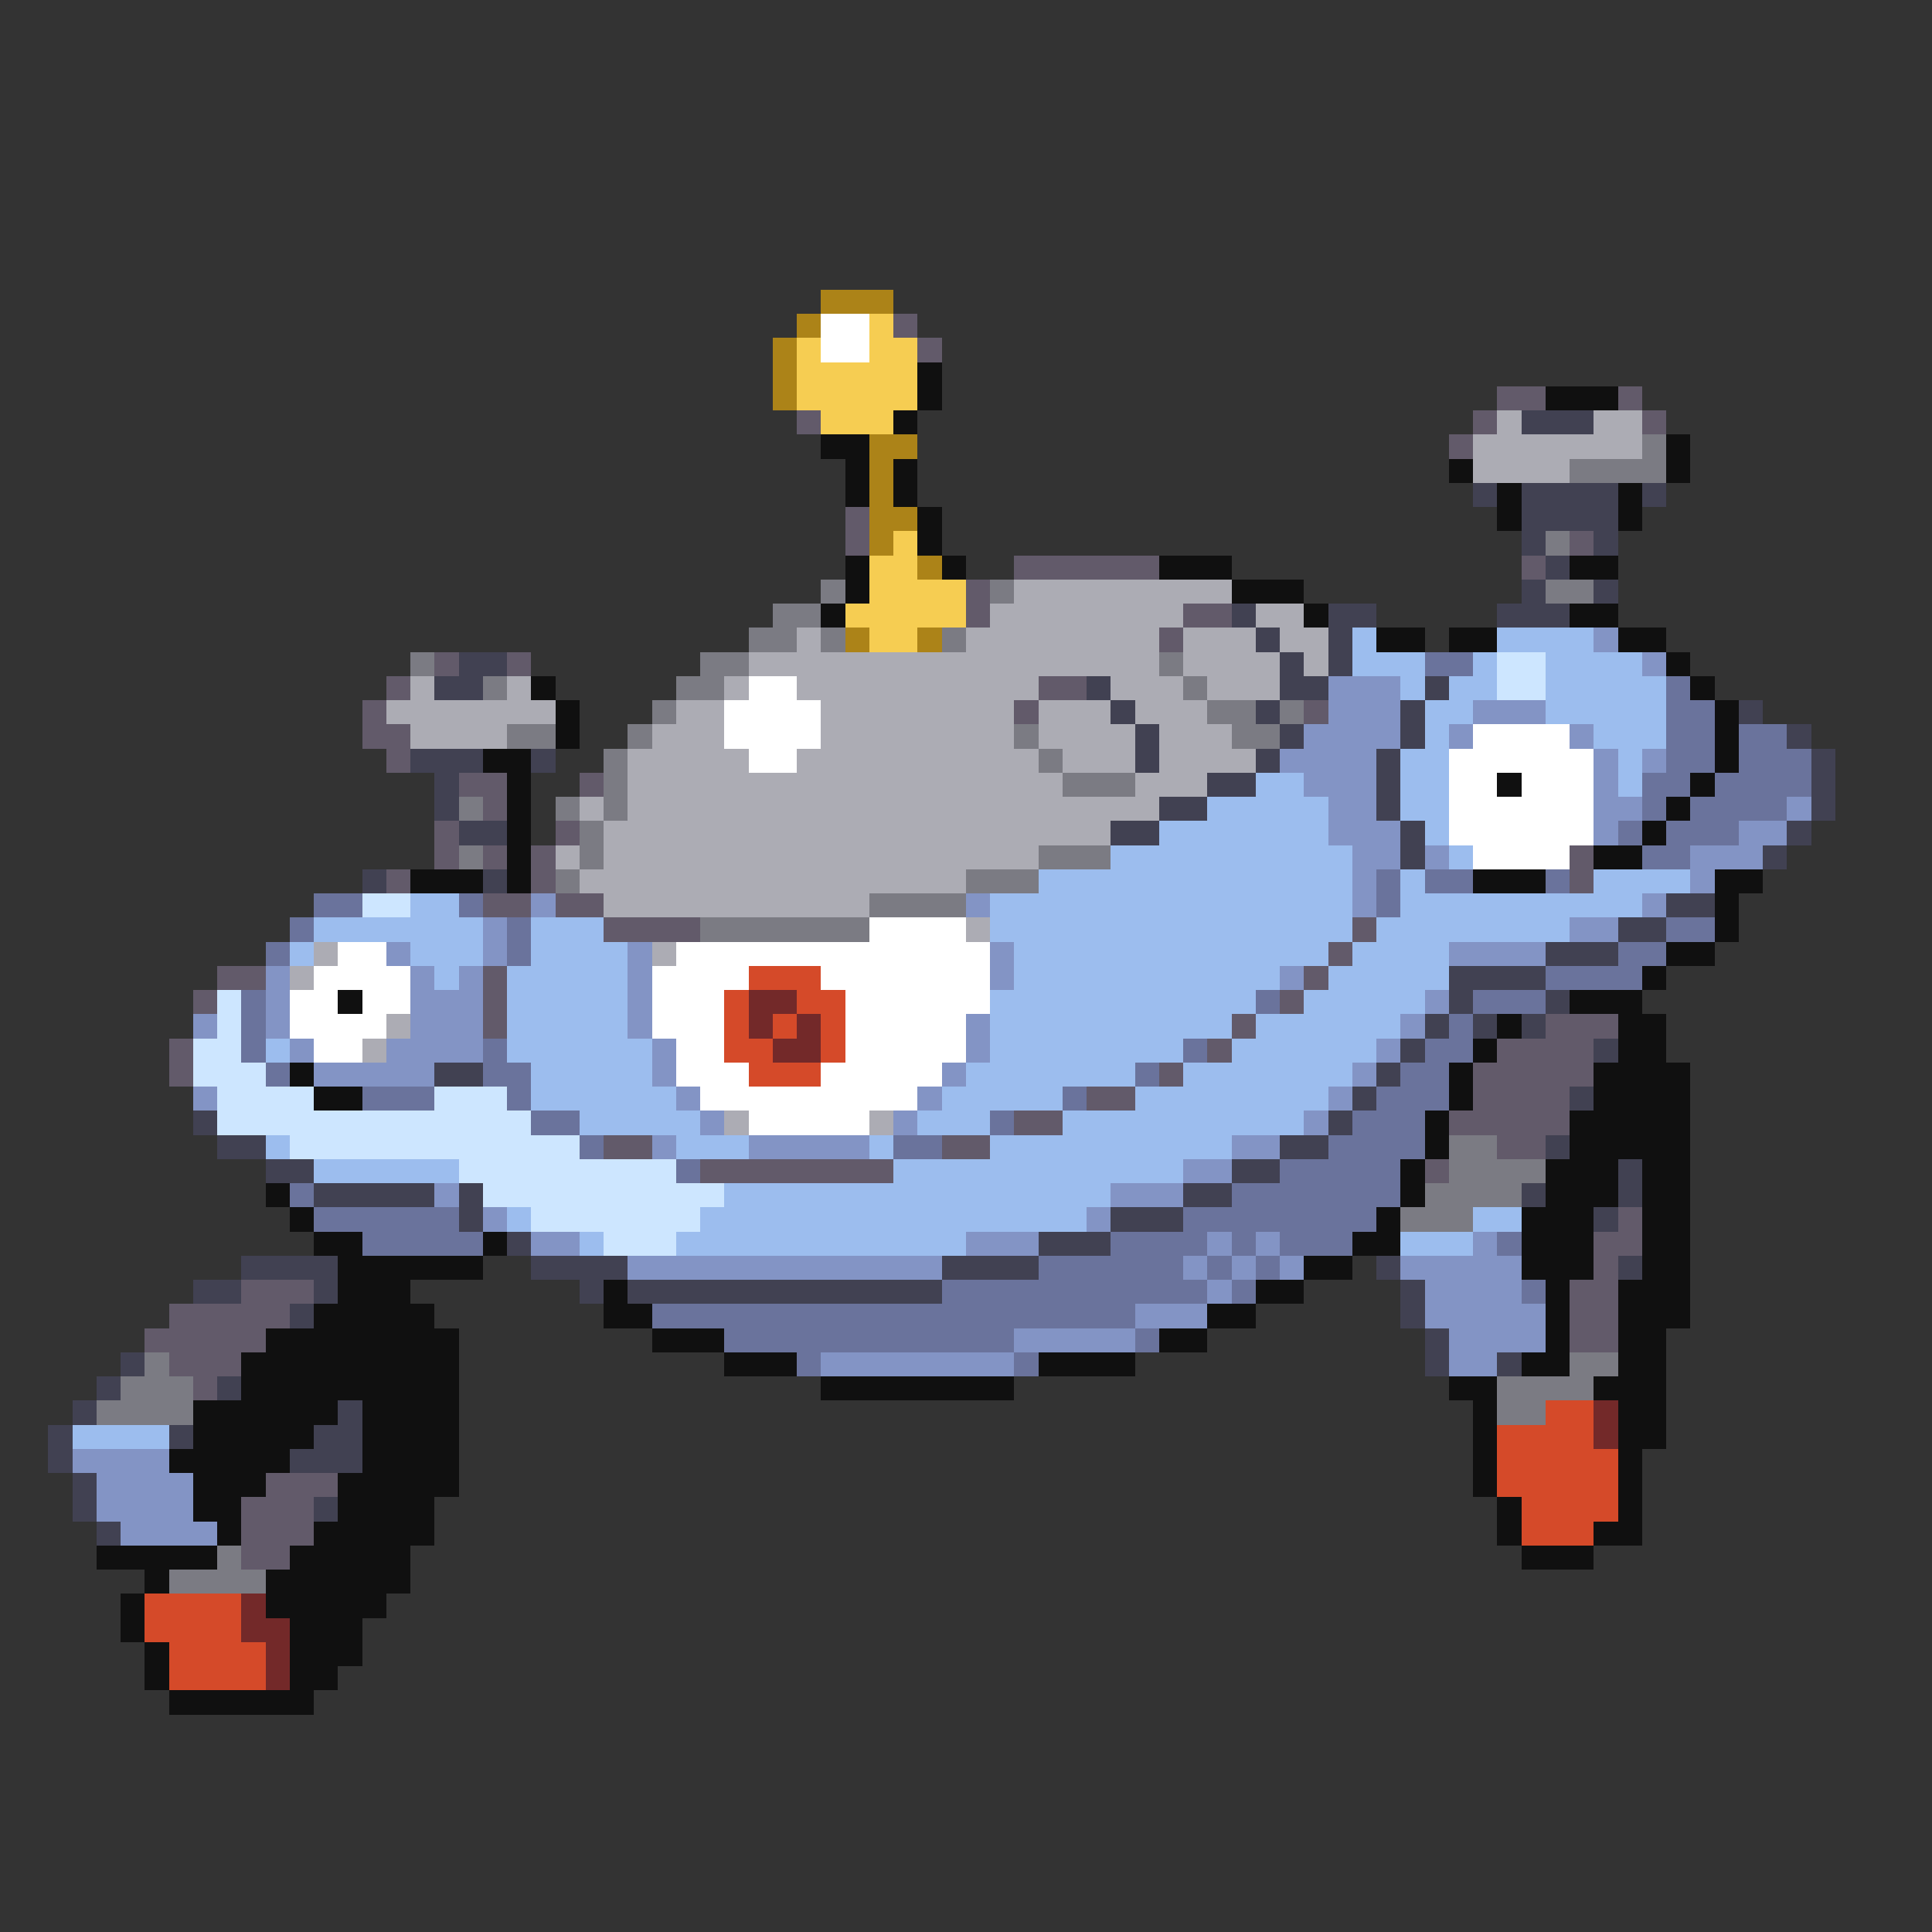 <svg xmlns="http://www.w3.org/2000/svg" viewBox="0 -0.5 80 80" shape-rendering="crispEdges">
<rect x="0" y="-0.5" width="80" height="80" fill="#333333" stroke="none"/>
<path stroke="#ac8318" d="M34 12h3M33 13h1M32 14h1M32 15h1M32 16h1M36 18h2M36 19h1M36 20h1M36 21h2M36 22h1M38 23h1M35 26h1M38 26h1" />
<path stroke="#ffffff" d="M34 13h2M34 14h2M31 28h2M30 29h4M30 30h4M61 30h4M31 31h2M60 31h6M60 32h2M63 32h3M60 33h6M60 34h6M61 35h4M36 38h4M14 39h2M28 39h13M13 40h4M27 40h4M34 40h7M12 41h2M15 41h2M27 41h3M35 41h6M12 42h4M27 42h3M35 42h5M13 43h2M28 43h2M35 43h5M28 44h3M34 44h5M29 45h9M31 46h5" />
<path stroke="#f6cd52" d="M36 13h1M33 14h1M36 14h2M33 15h5M33 16h5M34 17h3M37 22h1M36 23h2M36 24h4M35 25h5M36 26h2" />
<path stroke="#625a6a" d="M37 13h1M38 14h1M62 16h2M67 16h1M33 17h1M61 17h1M68 17h1M60 18h1M35 21h1M35 22h1M65 22h1M42 23h6M63 23h1M40 24h1M40 25h1M49 25h2M48 26h1M18 27h1M21 27h1M16 28h1M43 28h2M15 29h1M42 29h1M54 29h1M15 30h2M16 31h1M19 32h2M24 32h1M20 33h1M18 34h1M23 34h1M18 35h1M20 35h1M22 35h1M65 35h1M16 36h1M22 36h1M65 36h1M20 37h2M23 37h2M25 38h4M56 38h1M55 39h1M9 40h2M20 40h1M54 40h1M8 41h1M20 41h1M53 41h1M20 42h1M51 42h1M64 42h3M7 43h1M50 43h1M62 43h4M7 44h1M48 44h1M61 44h5M45 45h2M61 45h4M42 46h2M60 46h5M25 47h2M39 47h2M62 47h2M29 48h8M59 48h1M67 50h1M66 51h2M66 52h1M10 53h3M65 53h2M7 54h5M65 54h2M6 55h5M65 55h2M7 56h3M8 57h1M11 61h3M10 62h3M10 63h3M10 64h2" />
<path stroke="#101010" d="M38 15h1M38 16h1M64 16h3M37 17h1M34 18h2M69 18h1M35 19h1M37 19h1M60 19h1M69 19h1M35 20h1M37 20h1M62 20h1M67 20h1M38 21h1M62 21h1M67 21h1M38 22h1M35 23h1M39 23h1M48 23h3M65 23h2M35 24h1M51 24h3M34 25h1M54 25h1M65 25h2M57 26h2M60 26h2M67 26h2M69 27h1M22 28h1M70 28h1M23 29h1M71 29h1M23 30h1M71 30h1M20 31h2M71 31h1M21 32h1M62 32h1M70 32h1M21 33h1M69 33h1M21 34h1M68 34h1M21 35h1M66 35h2M17 36h3M21 36h1M61 36h3M71 36h2M71 37h1M71 38h1M69 39h2M68 40h1M14 41h1M65 41h3M62 42h1M67 42h2M61 43h1M67 43h2M12 44h1M60 44h1M66 44h4M13 45h2M60 45h1M66 45h4M59 46h1M65 46h5M59 47h1M65 47h5M58 48h1M64 48h3M68 48h2M11 49h1M58 49h1M64 49h3M68 49h2M12 50h1M57 50h1M63 50h3M68 50h2M13 51h2M20 51h1M56 51h2M63 51h3M68 51h2M14 52h6M54 52h2M63 52h3M68 52h2M14 53h3M25 53h1M52 53h2M64 53h1M67 53h3M13 54h5M25 54h2M50 54h2M64 54h1M67 54h3M11 55h8M27 55h3M48 55h2M64 55h1M67 55h2M10 56h9M30 56h3M43 56h4M63 56h2M67 56h2M10 57h9M34 57h8M60 57h2M66 57h3M8 58h6M15 58h4M61 58h1M67 58h2M8 59h5M15 59h4M61 59h1M67 59h2M7 60h5M15 60h4M61 60h1M67 60h1M8 61h3M14 61h5M61 61h1M67 61h1M8 62h2M14 62h4M62 62h1M67 62h1M9 63h1M13 63h5M62 63h1M66 63h2M4 64h5M12 64h5M63 64h3M6 65h1M11 65h6M5 66h1M11 66h5M5 67h1M12 67h3M6 68h1M12 68h3M6 69h1M12 69h2M7 70h6" />
<path stroke="#acacb4" d="M62 17h1M66 17h2M61 18h7M61 19h4M42 24h9M41 25h8M52 25h2M33 26h1M40 26h8M49 26h3M53 26h2M31 27h17M49 27h4M54 27h1M17 28h1M21 28h1M30 28h1M33 28h10M46 28h3M50 28h3M16 29h7M28 29h2M34 29h8M43 29h3M47 29h3M17 30h4M27 30h3M34 30h8M43 30h4M48 30h3M26 31h5M33 31h10M44 31h3M48 31h4M26 32h18M47 32h3M24 33h1M26 33h22M25 34h21M23 35h1M25 35h18M24 36h16M25 37h11M40 38h1M13 39h1M27 39h1M12 40h1M16 42h1M15 43h1M30 46h1M36 46h1" />
<path stroke="#414152" d="M63 17h3M61 20h1M63 20h4M68 20h1M63 21h4M63 22h1M66 22h1M64 23h1M63 24h1M66 24h1M51 25h1M55 25h2M62 25h3M52 26h1M55 26h1M19 27h2M53 27h1M55 27h1M18 28h2M45 28h1M53 28h2M59 28h1M46 29h1M52 29h1M58 29h1M72 29h1M47 30h1M53 30h1M58 30h1M74 30h1M17 31h3M22 31h1M47 31h1M52 31h1M57 31h1M75 31h1M18 32h1M50 32h2M57 32h1M75 32h1M18 33h1M48 33h2M57 33h1M75 33h1M19 34h2M46 34h2M58 34h1M74 34h1M58 35h1M73 35h1M15 36h1M20 36h1M69 37h2M67 38h2M64 39h3M60 40h4M60 41h1M64 41h1M59 42h1M61 42h1M63 42h1M58 43h1M66 43h1M18 44h2M57 44h1M56 45h1M65 45h1M8 46h1M55 46h1M9 47h2M53 47h2M64 47h1M11 48h2M51 48h2M67 48h1M13 49h5M19 49h1M49 49h2M63 49h1M67 49h1M19 50h1M46 50h3M66 50h1M21 51h1M43 51h3M10 52h4M22 52h4M39 52h4M57 52h1M67 52h1M8 53h2M13 53h1M24 53h1M26 53h13M58 53h1M12 54h1M58 54h1M59 55h1M5 56h1M59 56h1M62 56h1M4 57h1M9 57h1M3 58h1M14 58h1M2 59h1M7 59h1M13 59h2M2 60h1M12 60h3M3 61h1M3 62h1M13 62h1M4 63h1" />
<path stroke="#7b7b83" d="M68 18h1M65 19h4M64 22h1M34 24h1M41 24h1M64 24h2M32 25h2M31 26h2M34 26h1M39 26h1M17 27h1M29 27h2M48 27h1M20 28h1M28 28h2M49 28h1M27 29h1M50 29h2M53 29h1M21 30h2M26 30h1M42 30h1M51 30h2M25 31h1M43 31h1M25 32h1M44 32h3M19 33h1M23 33h1M25 33h1M24 34h1M19 35h1M24 35h1M43 35h3M23 36h1M40 36h3M36 37h4M29 38h7M60 47h2M60 48h4M59 49h4M58 50h3M6 56h1M65 56h2M5 57h3M62 57h4M4 58h4M62 58h2M9 64h1M7 65h4" />
<path stroke="#9cbdee" d="M56 26h1M62 26h4M56 27h3M61 27h1M64 27h4M58 28h1M60 28h2M64 28h5M59 29h2M64 29h5M59 30h1M66 30h3M58 31h2M67 31h1M52 32h2M58 32h2M67 32h1M50 33h5M58 33h2M48 34h7M59 34h1M46 35h10M60 35h1M43 36h13M58 36h1M66 36h4M17 37h2M41 37h15M58 37h10M13 38h7M22 38h3M41 38h15M57 38h8M12 39h1M17 39h3M22 39h4M42 39h13M56 39h4M18 40h1M21 40h5M42 40h11M55 40h5M21 41h5M41 41h11M54 41h5M21 42h5M41 42h10M52 42h6M11 43h1M21 43h6M41 43h8M51 43h6M22 44h5M40 44h7M49 44h7M22 45h6M39 45h5M47 45h8M24 46h5M38 46h3M44 46h10M11 47h1M28 47h3M36 47h1M41 47h10M13 48h6M37 48h12M30 49h16M21 50h1M29 50h16M61 50h2M24 51h1M28 51h12M58 51h3M3 59h4" />
<path stroke="#8394c5" d="M66 26h1M68 27h1M55 28h3M55 29h3M61 29h3M54 30h4M60 30h1M65 30h1M53 31h4M66 31h1M68 31h1M54 32h3M66 32h1M55 33h2M66 33h2M74 33h1M55 34h3M66 34h1M72 34h2M56 35h2M59 35h1M70 35h3M56 36h1M70 36h1M22 37h1M40 37h1M56 37h1M68 37h1M20 38h1M65 38h2M16 39h1M20 39h1M26 39h1M41 39h1M60 39h4M11 40h1M17 40h1M19 40h1M26 40h1M41 40h1M53 40h1M11 41h1M17 41h3M26 41h1M59 41h1M8 42h1M11 42h1M17 42h3M26 42h1M40 42h1M58 42h1M12 43h1M16 43h4M27 43h1M40 43h1M57 43h1M13 44h5M27 44h1M39 44h1M56 44h1M8 45h1M28 45h1M38 45h1M55 45h1M29 46h1M37 46h1M54 46h1M27 47h1M31 47h5M51 47h2M49 48h2M18 49h1M46 49h3M20 50h1M45 50h1M22 51h2M40 51h3M50 51h1M52 51h1M61 51h1M26 52h13M49 52h1M51 52h1M53 52h1M58 52h5M50 53h1M59 53h4M47 54h3M59 54h5M42 55h5M60 55h4M34 56h8M60 56h2M3 60h4M4 61h4M4 62h4M5 63h4" />
<path stroke="#6a739c" d="M59 27h2M69 28h1M69 29h2M69 30h2M72 30h2M69 31h2M72 31h3M68 32h2M71 32h4M68 33h1M70 33h4M67 34h1M69 34h3M68 35h2M57 36h1M59 36h2M64 36h1M13 37h2M19 37h1M57 37h1M12 38h1M21 38h1M69 38h2M11 39h1M21 39h1M67 39h2M64 40h4M10 41h1M52 41h1M61 41h3M10 42h1M60 42h1M10 43h1M20 43h1M49 43h1M59 43h2M11 44h1M20 44h2M47 44h1M58 44h2M15 45h3M21 45h1M44 45h1M57 45h3M22 46h2M41 46h1M56 46h3M24 47h1M37 47h2M55 47h4M28 48h1M53 48h5M12 49h1M51 49h7M13 50h6M49 50h8M15 51h5M46 51h4M51 51h1M53 51h3M62 51h1M43 52h6M50 52h1M52 52h1M39 53h11M51 53h1M63 53h1M27 54h20M30 55h12M47 55h1M33 56h1M42 56h1" />
<path stroke="#cde6ff" d="M62 27h2M62 28h2M15 37h2M9 41h1M9 42h1M8 43h2M8 44h3M9 45h4M18 45h3M9 46h13M12 47h12M19 48h9M20 49h10M22 50h7M25 51h3" />
<path stroke="#d54a29" d="M31 40h3M30 41h1M33 41h2M30 42h1M32 42h1M34 42h1M30 43h2M34 43h1M31 44h3M64 58h2M62 59h4M62 60h5M62 61h5M63 62h4M63 63h3M6 66h4M6 67h4M7 68h4M7 69h4" />
<path stroke="#732929" d="M31 41h2M31 42h1M33 42h1M32 43h2M66 58h1M66 59h1M10 66h1M10 67h2M11 68h1M11 69h1" />
</svg>